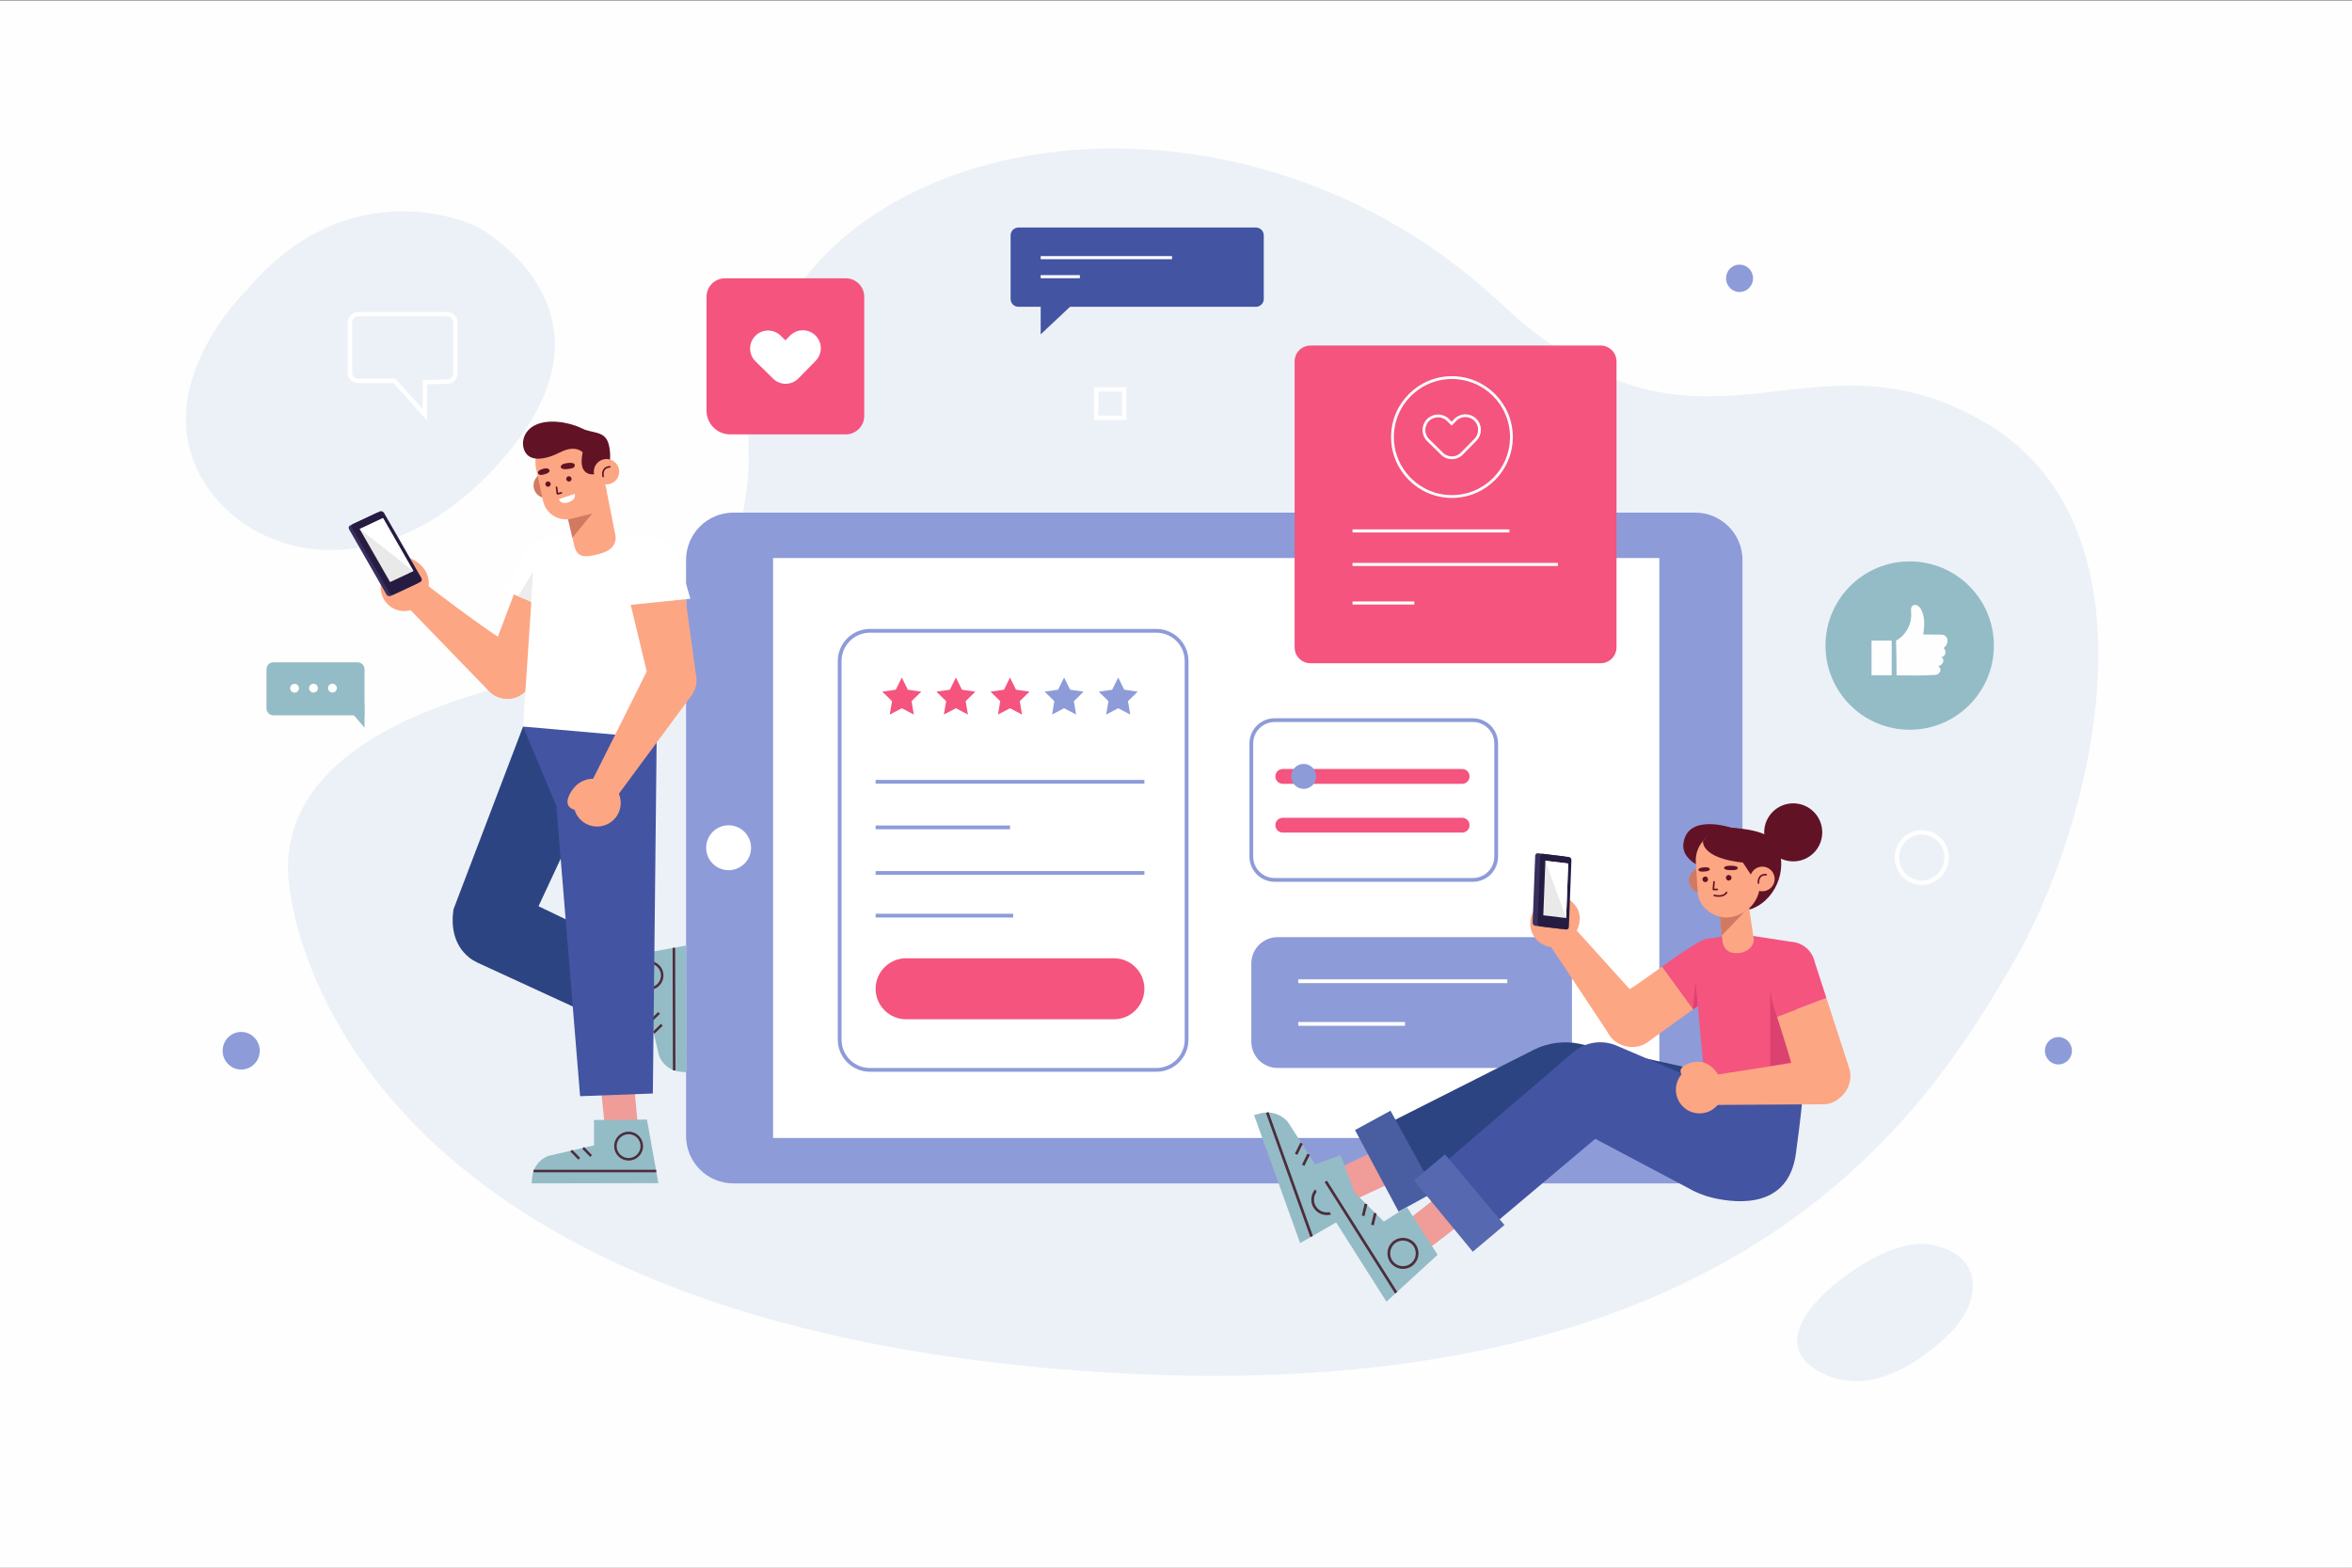 <?xml version="1.0" encoding="utf-8"?>
<!-- Generator: Adobe Illustrator 27.5.0, SVG Export Plug-In . SVG Version: 6.00 Build 0)  -->
<svg version="1.1" xmlns="http://www.w3.org/2000/svg" xmlns:xlink="http://www.w3.org/1999/xlink" x="0px" y="0px"
	 viewBox="0 0 750 500" style="enable-background:new 0 0 750 500;" xml:space="preserve">
<rect x="0" y="0" width="750" height="500" fill="#808080" stroke="none"/>
<g id="BACKGROUND">
	<rect x="0" y="0.193" style="fill:#FEFEFE;" width="749.999" height="500"/>
	<g>
		<path style="fill:#ECF1F7;" d="M238.683,144.494c0.063,2.41,2.633,59.45-54.409,69.358
			c-65.964,11.458-95.655,35.822-92.145,67.833s38.161,139.636,251.862,155.483c210.113,15.582,270.267-82.891,297.511-129.228
			c25.829-43.931,49.77-138.658-8.149-172.956c-57.919-34.298-90.211,22.257-155.094-38.507
			C387.204,11.203,236.05,43.125,238.683,144.494z"/>
		<path style="fill:#ECF1F7;" d="M616.673,397.165c0,0-7.367-2.642-20.543,4.803c-15.511,8.764-33.676,26.483-15.352,35.87
			c18.324,9.388,36.901-8.616,41.305-12.919C630.722,416.479,633.897,401.028,616.673,397.165z"/>
		<path style="fill:#ECF1F7;" d="M78.68,92.469c0,0-28.976,27.962-16.098,56.624s59.562,42.642,99.002-4.194
			c39.44-46.837-9.659-72.702-9.659-72.702S112.485,52.623,78.68,92.469z"/>
	</g>
</g>
<g id="OBJECTS">
	<g>
		<g>
			<path style="fill:#8D9BD9;" d="M218.772,362.331V178.595c0-8.34,6.761-15.1,15.1-15.1h306.664c8.34,0,15.1,6.761,15.1,15.1
				v183.736c0,8.34-6.761,15.1-15.1,15.1H233.872C225.532,377.431,218.772,370.671,218.772,362.331z"/>
			
				<rect x="295.341" y="129.158" transform="matrix(-1.836970e-16 1 -1 -1.836970e-16 658.284 -117.357)" style="fill:#FFFFFF;" width="184.959" height="282.61"/>
			<path style="fill:#FFFFFF;" d="M541.33,274.273c-2.104,0-3.81-1.706-3.81-3.81c0-2.104,1.706-3.81,3.81-3.81
				c2.104,0,3.81,1.706,3.81,3.81C545.14,272.567,543.434,274.273,541.33,274.273z"/>
			
				<ellipse transform="matrix(0.01 -1 1 0.01 -40.449 500.06)" style="fill:#FFFFFF;" cx="232.386" cy="270.463" rx="7.159" ry="7.159"/>
		</g>
		<g>
			<g>
				<path style="fill:none;stroke:#8D9BD9;stroke-width:1.2;stroke-miterlimit:10;" d="M368.751,341.223h-91.366
					c-5.316,0-9.626-4.309-9.626-9.625V210.825c0-5.316,4.31-9.625,9.626-9.625h91.366c5.316,0,9.625,4.309,9.625,9.625v120.772
					C378.376,336.913,374.067,341.223,368.751,341.223z"/>
				<g>
					<g>
						<polygon style="fill:#F4547E;" points="287.563,216.087 289.483,219.978 293.778,220.602 290.67,223.631 291.404,227.908 
							287.563,225.888 283.722,227.908 284.455,223.631 281.348,220.602 285.642,219.978 						"/>
						<polygon style="fill:#F4547E;" points="304.815,216.087 306.736,219.978 311.03,220.602 307.922,223.631 308.656,227.908 
							304.815,225.888 300.974,227.908 301.708,223.631 298.6,220.602 302.895,219.978 						"/>
						<polygon style="fill:#F4547E;" points="322.068,216.087 323.988,219.978 328.283,220.602 325.175,223.631 325.909,227.908 
							322.068,225.888 318.227,227.908 318.96,223.631 315.853,220.602 320.147,219.978 						"/>
						<polygon style="fill:#8D9BD9;" points="339.32,216.087 341.241,219.978 345.535,220.602 342.427,223.631 343.161,227.908 
							339.32,225.888 335.479,227.908 336.213,223.631 333.105,220.602 337.4,219.978 						"/>
						<polygon style="fill:#8D9BD9;" points="356.572,216.087 358.493,219.978 362.787,220.602 359.68,223.631 360.414,227.908 
							356.572,225.888 352.732,227.908 353.465,223.631 350.358,220.602 354.652,219.978 						"/>
					</g>
				</g>
				<g>
					<g>
						<path style="fill:#F4547E;" d="M355.193,325.086h-66.251c-5.371,0-9.725-4.354-9.725-9.725l0,0
							c0-5.371,4.354-9.725,9.725-9.725h66.251c5.371,0,9.725,4.354,9.725,9.725l0,0
							C364.918,320.732,360.564,325.086,355.193,325.086z"/>
					</g>
					
						<line style="fill:none;stroke:#8D9BD9;stroke-width:1.2;stroke-miterlimit:10;" x1="279.217" y1="278.422" x2="364.918" y2="278.422"/>
					
						<line style="fill:none;stroke:#8D9BD9;stroke-width:1.2;stroke-miterlimit:10;" x1="279.217" y1="263.884" x2="322.068" y2="263.884"/>
					
						<line style="fill:none;stroke:#8D9BD9;stroke-width:1.2;stroke-miterlimit:10;" x1="279.217" y1="249.345" x2="364.918" y2="249.345"/>
					
						<line style="fill:none;stroke:#8D9BD9;stroke-width:1.2;stroke-miterlimit:10;" x1="279.217" y1="292.029" x2="323.068" y2="292.029"/>
				</g>
			</g>
			<g>
				<path style="fill:#8D9BD9;" d="M492.898,340.612H407.39c-4.621,0-8.367-3.746-8.367-8.367V307.27
					c0-4.621,3.746-8.368,8.367-8.368h85.509c4.621,0,8.367,3.746,8.367,8.367v24.975
					C501.266,336.866,497.52,340.612,492.898,340.612z"/>
				
					<line style="fill:none;stroke:#FFFFFF;stroke-width:1.2;stroke-miterlimit:10;" x1="413.986" y1="312.954" x2="480.651" y2="312.954"/>
				
					<line style="fill:none;stroke:#FFFFFF;stroke-width:1.2;stroke-miterlimit:10;" x1="413.986" y1="326.561" x2="448.035" y2="326.561"/>
			</g>
			<g>
				<path style="fill:none;stroke:#8D9BD9;stroke-width:1.2;stroke-miterlimit:10;" d="M469.686,280.635h-63.249
					c-4.095,0-7.415-3.32-7.415-7.415v-36.118c0-4.095,3.32-7.415,7.415-7.415h63.249c4.095,0,7.415,3.32,7.415,7.415v36.118
					C477.101,277.315,473.781,280.635,469.686,280.635z"/>
				<g>
					<path style="fill:#F4547E;" d="M466.242,265.549h-57.19c-1.306,0-2.364-1.058-2.364-2.364l0,0c0-1.305,1.058-2.363,2.364-2.363
						h57.19c1.305,0,2.364,1.058,2.364,2.363l0,0C468.606,264.491,467.548,265.549,466.242,265.549z"/>
					<g>
						<path style="fill:#F4547E;" d="M466.242,249.99h-57.19c-1.306,0-2.364-1.058-2.364-2.364l0,0c0-1.305,1.058-2.364,2.364-2.364
							h57.19c1.305,0,2.364,1.058,2.364,2.364l0,0C468.606,248.931,467.548,249.99,466.242,249.99z"/>
						<path style="fill:#8D9BD9;" d="M419.646,246.998c0.411,2.686-1.869,4.966-4.555,4.555c-1.674-0.256-3.042-1.624-3.298-3.298
							c-0.411-2.686,1.869-4.966,4.555-4.555C418.022,243.956,419.39,245.324,419.646,246.998z"/>
					</g>
				</g>
			</g>
		</g>
	</g>
	<g>
		<g>
			<g>
				<g>
					<g>
						<polygon style="fill:#F09C98;" points="438.306,367.121 427.257,372.381 431.079,383.07 442.753,377.635 						"/>
					</g>
					<g>
						<path style="fill:#94BCC6;" d="M427.526,368.436l-8.18,2.925l-8.657-13.511c-2.182-2.563-5.655-3.624-8.897-2.72l-1.905,0.499
							l14.694,40.846l19.19-11.021L427.526,368.436z"/>
						
							<line style="fill:none;stroke:#4D2D3C;stroke-width:0.867;stroke-miterlimit:10;" x1="404.093" y1="354.817" x2="418.24" y2="394.374"/>
						<path style="fill:none;stroke:#4D2D3C;stroke-width:0.867;stroke-miterlimit:10;" d="M424.614,386.854
							c-2.351,0.841-4.938-0.384-5.778-2.734c-0.841-2.351,0.383-4.938,2.734-5.778c2.351-0.841,4.938,0.384,5.779,2.734
							C428.189,383.426,426.965,386.013,424.614,386.854z"/>
						
							<line style="fill:none;stroke:#4D2D3C;stroke-width:0.867;stroke-miterlimit:10;" x1="415.033" y1="364.629" x2="413.312" y2="368.134"/>
						
							<line style="fill:none;stroke:#4D2D3C;stroke-width:0.867;stroke-miterlimit:10;" x1="417.283" y1="368.148" x2="415.562" y2="371.653"/>
					</g>
				</g>
				<g>
					<path style="fill:#2D4482;" d="M446.835,381.858l-8.528-21.384l50.867-25.693c4.431-2.194,9.461-2.865,14.312-1.911
						l52.06,11.514l-17.426,22.233l-39.436-10.281L446.835,381.858z"/>
					<polygon style="fill:#485EA1;" points="445.978,386.439 432.075,360.422 443.402,354.251 457.567,380.071 					"/>
				</g>
			</g>
			<g>
				<g>
					<g>
						<polygon style="fill:#F09C98;" points="458.844,381.325 449.21,388.872 455.276,398.468 465.48,390.613 						"/>
					</g>
					<g>
						<path style="fill:#94BCC6;" d="M448.611,384.963l-7.343,4.641l-11.399-11.293c-2.689-2.024-6.309-2.301-9.276-0.71
							l-1.75,0.903l23.262,36.65l16.319-14.947L448.611,384.963z"/>
						
							<line style="fill:none;stroke:#4D2D3C;stroke-width:0.867;stroke-miterlimit:10;" x1="422.77" y1="376.792" x2="445.216" y2="412.304"/>
						<path style="fill:none;stroke:#4D2D3C;stroke-width:0.867;stroke-miterlimit:10;" d="M449.793,403.573
							c-2.11,1.334-4.902,0.704-6.236-1.406c-1.334-2.11-0.704-4.902,1.406-6.236c2.11-1.334,4.902-0.704,6.236,1.406
							C452.533,399.447,451.904,402.239,449.793,403.573z"/>
						
							<line style="fill:none;stroke:#4D2D3C;stroke-width:0.867;stroke-miterlimit:10;" x1="435.588" y1="383.977" x2="434.674" y2="387.773"/>
						
							<line style="fill:none;stroke:#4D2D3C;stroke-width:0.867;stroke-miterlimit:10;" x1="438.553" y1="386.919" x2="437.639" y2="390.715"/>
					</g>
				</g>
				<g>
					<path style="fill:#4354A2;" d="M574.468,349.437l-30.831-10.372l-0.822,6.112l-27.315-11.68
						c-4.639-1.984-10.001-1.169-13.841,2.102l-46.107,39.565l15.828,19.466l37.31-31.416l29.266,15.5
						c2.561,1.516,5.327,2.656,8.226,3.328c8.382,1.943,24.158,3.176,26.492-14.169
						C575.875,344.079,574.468,349.437,574.468,349.437z"/>
					<polygon style="fill:#5669B0;" points="469.642,399.226 450.88,376.462 460.768,368.179 479.747,390.696 					"/>
				</g>
			</g>
		</g>
		<g>
			<g>
				<g>
					<path style="fill:#F4547E;" d="M550.221,314.499c3.718-2.114,5.182-6.733,3.362-10.604c-1.965-4.178-6.99-5.909-11.109-3.822
						c-2.948,1.494-7.607,4.744-12.524,8.249l9.823,13.682L550.221,314.499z"/>
					<path style="fill:#FCA684;" d="M539.893,321.917l-9.942-13.596c-6.508,4.64-9.419,6.878-13.485,8.951
						c-4.585,2.338-6.199,8.09-3.502,12.474l0,0c2.49,4.046,7.738,5.392,11.868,3.044L539.893,321.917z"/>
					<polygon style="fill:#DB4271;" points="541.399,320.836 540.734,312.323 539.893,321.917 					"/>
				</g>
				<g>
					<g>
						<path style="fill:#FCA684;" d="M498.566,292.133l26.456,29.271c2.715,3.193,2.212,8.007-1.105,10.569l0,0
							c-3.354,2.591-8.2,1.813-10.573-1.699l-21.035-31.712L498.566,292.133z"/>
						<g>
							<path style="fill:#FCA684;" d="M490.751,300.41c3.238,2.623,7.989,2.125,10.612-1.113c2.623-3.238,2.125-7.989-1.113-10.612
								c-3.238-2.623-7.989-2.125-10.612,1.113C487.015,293.036,487.513,297.787,490.751,300.41z"/>
							<path style="fill:#FCA684;" d="M496.298,287.462c0,0,0.669-2.9,3.928-0.651c3.259,2.249,5.442,6.232,1.138,12.487
								L496.298,287.462z"/>
						</g>
					</g>
					<g>
						<path style="fill:#37305E;" d="M498.695,273.136l-8.287-1.004c-0.461-0.056-0.85,0.302-0.869,0.799l-0.814,21.332
							c-0.019,0.497,0.339,0.945,0.8,1.001l8.287,1.004c0.461,0.056,0.85-0.302,0.869-0.799l0.814-21.332
							C499.514,273.64,499.156,273.192,498.695,273.136z"/>
						<path style="fill:#261C42;" d="M500.293,273.329l-8.287-1.004c-0.461-0.056-0.85,0.302-0.869,0.799l-0.814,21.332
							c-0.019,0.497,0.339,0.945,0.8,1.001l8.287,1.004c0.461,0.056,0.85-0.302,0.869-0.799l0.814-21.332
							C501.112,273.833,500.753,273.385,500.293,273.329z"/>
						<polygon style="fill:#E9E9E9;" points="500.071,275.418 492.789,274.536 492.125,291.921 499.407,292.804 						"/>
						<polygon style="fill:#FFFFFF;" points="492.789,274.536 499.407,292.804 500.071,275.418 						"/>
					</g>
				</g>
			</g>
			<g>
				<g>
					<path style="fill:#F4547E;" d="M549.998,298.359l-6.482,1.764c-1.042,0.289-3.325,5.645-3.419,6.723l3.307,35.515l28.98,4.831
						l0.682-42.113c0.31-1.922-0.922-4.441-2.826-4.848l-11.338-1.734L549.998,298.359z"/>
				</g>
				<polygon style="fill:#DB4271;" points="571.028,338.815 564.493,315.874 564.493,340.088 571.028,338.815 				"/>
			</g>
			<g>
				<g>
					<g>
						<path style="fill:#FCA684;" d="M582.391,318.282l-15.756,6.006c2.441,7.611,5.172,15.792,5.911,20.296
							c0.833,5.079,5.822,8.366,10.819,7.129h0c4.612-1.142,7.489-5.732,6.508-10.381L582.391,318.282z"/>
						<g>
							<path style="fill:#F4547E;" d="M578.682,306.855c-0.884-4.184-4.839-6.984-9.079-6.427
								c-4.577,0.602-5.846,10.887-5.11,15.445c0.527,3.263,0.298,2.664,2.143,8.414l15.756-6.006L578.682,306.855z"/>
						</g>
					</g>
					<g>
						<path style="fill:#FCA684;" d="M541.61,343.672l38.98-6.105c4.158-0.523,7.91,2.534,8.238,6.713l0,0
							c0.331,4.226-2.974,7.854-7.212,7.917l-38.054,0.232L541.61,343.672z"/>
						<g>
							<path style="fill:#FCA684;" d="M544.256,354.744c3.968-1.273,6.153-5.521,4.881-9.489c-1.273-3.968-5.521-6.153-9.489-4.881
								c-3.968,1.273-6.153,5.521-4.881,9.489C536.039,353.831,540.287,356.016,544.256,354.744z"/>
							<path style="fill:#FCA684;" d="M536.46,343.012c0,0-2.06-2.148,1.606-3.643c3.666-1.495,8.194-1.14,11.071,5.886
								L536.46,343.012z"/>
						</g>
					</g>
				</g>
			</g>
		</g>
		<g>
			<path style="fill:#611225;" d="M544.373,264.123c0,0,18.167-1.531,21.984,4.955c3.817,6.486,0.888,17.187-7.489,20.693
				c-7.98,3.34-6.201-22.904-6.201-22.904L544.373,264.123z"/>
			<path style="fill:#611225;" d="M552.214,264.038c0,0-14.146-4.822-15.413,4.993c-0.845,6.544,9.801,9.024,9.801,9.024
				L552.214,264.038z"/>
			<path style="fill:#D17A62;" d="M546.403,280.382c0.224,2.16-1.346,4.092-3.505,4.316c-2.16,0.224-4.092-1.345-4.316-3.505
				c-0.224-2.16,1.346-4.092,3.505-4.316C544.247,276.653,546.179,278.222,546.403,280.382z"/>
			<path style="fill:#FCA684;" d="M548.38,291.332l0.833,8.528c0.286,2.995,2.285,4.42,5.231,4.115l0,0
				c2.515-0.261,4.742-1.803,4.796-4.331l-1.956-13.357L548.38,291.332z"/>
			<polygon style="fill:#D17A62;" points="548.995,298.443 558.654,288.326 548.277,290.459 			"/>
			<path style="fill:#FCA684;" d="M551.027,292.625L551.027,292.625c-5.048,0.186-9.352-3.649-9.643-7.767l-0.626-9.719
				c-0.364-5.161,3.432-9.68,8.578-10.214l0,0c5.268-0.546,10.905,3.187,11.451,8.455l0.419,7.823
				C561.53,287.252,557.053,292,551.027,292.625z"/>
			<path style="fill:#611225;" d="M543.047,268.221c0,0-1.065,6.473,16.929,7.203c0.381,0.015,6.558-10.121-7.763-11.386
				C552.214,264.038,547.376,262.752,543.047,268.221z"/>
			<polygon style="fill:#611225;" points="554.703,273.504 559.066,280.087 564.176,273.701 			"/>
			<g>
				<path style="fill:#FCA684;" d="M565.881,279.928c0.224,2.16-1.346,4.092-3.505,4.316c-2.16,0.224-4.092-1.345-4.316-3.505
					c-0.224-2.16,1.345-4.092,3.505-4.316C563.725,276.199,565.658,277.769,565.881,279.928z"/>
				
					<path style="fill:none;stroke:#611225;stroke-width:0.509;stroke-linecap:round;stroke-linejoin:round;stroke-miterlimit:10;" d="
					M560.725,281.638c0,0-0.294-2.835,2.463-2.67"/>
			</g>
			<g>
				
					<polyline style="fill:none;stroke:#611225;stroke-width:0.509;stroke-linecap:round;stroke-linejoin:round;stroke-miterlimit:10;" points="
					546.564,281.259 546.353,283.68 547.603,283.683 				"/>
				<path style="fill:#611225;" d="M551.878,276.118c0,0-2.133-0.103-2.125,0.764c0,0,0.021,0.586,1.881,0.64
					c1.86,0.053,2.337-0.099,2.488-0.655C554.273,276.31,552.875,276.089,551.878,276.118z"/>
				<path style="fill:#611225;" d="M543.32,276.64c0,0,1.75-0.241,1.92,0.568c0,0,0.102,0.548-1.431,0.724
					c-1.533,0.176-2.04-0.002-2.2-0.442C541.428,276.992,542.486,276.681,543.32,276.64z"/>
				<path style="fill:#611225;" d="M544.66,280.395c0.033,0.492-0.34,0.918-0.832,0.951c-0.492,0.033-0.918-0.34-0.951-0.832
					c-0.033-0.492,0.34-0.918,0.832-0.951C544.201,279.53,544.627,279.903,544.66,280.395z"/>
				<path style="fill:#611225;" d="M552.147,279.896c0.033,0.492-0.34,0.918-0.832,0.951c-0.492,0.033-0.918-0.34-0.951-0.832
					c-0.033-0.492,0.34-0.918,0.832-0.951C551.689,279.031,552.115,279.404,552.147,279.896z"/>
				
					<path style="fill:none;stroke:#611225;stroke-width:0.509;stroke-linecap:round;stroke-linejoin:round;stroke-miterlimit:10;" d="
					M546.634,285.582c0,0,2.848,0.834,3.938-0.946"/>
			</g>
			
				<ellipse transform="matrix(0.657 -0.754 0.754 0.657 -4.223 522.099)" style="fill:#611225;" cx="571.862" cy="265.692" rx="9.256" ry="9.256"/>
		</g>
	</g>
	<g>
		<g>
			<path style="fill:none;stroke:#FFFFFF;stroke-width:1.4;stroke-miterlimit:10;" d="M142.59,100.208h-28.354
				c-1.452,0-2.629,1.194-2.629,2.666v15.946c0,1.472,1.177,2.666,2.629,2.666h11.554l9.714,10.836V121.88l7.138-0.145
				c1.431-0.029,2.576-1.214,2.576-2.665v-16.196C145.219,101.402,144.042,100.208,142.59,100.208z"/>
			<ellipse style="fill:#8D9BD9;" cx="76.913" cy="335.128" rx="5.913" ry="5.996"/>
			
				<ellipse style="fill:none;stroke:#FFFFFF;stroke-width:1.4;stroke-miterlimit:10;" cx="612.815" cy="273.504" rx="7.917" ry="8.028"/>
			<path style="fill:#8D9BD9;" d="M559.011,88.763c0,2.413-1.929,4.368-4.308,4.368c-2.379,0-4.308-1.956-4.308-4.368
				s1.929-4.368,4.308-4.368C557.082,84.395,559.011,86.351,559.011,88.763z"/>
			<path style="fill:#8D9BD9;" d="M660.688,335.128c0,2.413-1.929,4.368-4.308,4.368c-2.379,0-4.308-1.956-4.308-4.368
				s1.929-4.368,4.308-4.368C658.759,330.759,660.688,332.715,660.688,335.128z"/>
			
				<rect x="349.548" y="124.19" style="fill:none;stroke:#FFFFFF;stroke-width:1.4;stroke-miterlimit:10;" width="8.943" height="9.068"/>
		</g>
		<g>
			<g>
				<g>
					<path style="fill:#4354A2;" d="M400.487,97.849h-75.728c-1.381,0-2.5-1.119-2.5-2.5V75.067c0-1.381,1.119-2.5,2.5-2.5h75.728
						c1.381,0,2.5,1.119,2.5,2.5v20.282C402.986,96.73,401.867,97.849,400.487,97.849z"/>
					<g>
						
							<line style="fill:none;stroke:#FFFFFF;stroke-width:0.98;stroke-miterlimit:10;" x1="331.852" y1="82.176" x2="373.744" y2="82.176"/>
						
							<line style="fill:none;stroke:#FFFFFF;stroke-width:0.98;stroke-miterlimit:10;" x1="331.852" y1="88.24" x2="344.346" y2="88.24"/>
					</g>
				</g>
				<polygon style="fill:#4354A2;" points="331.852,94.989 331.852,106.644 344.244,94.989 				"/>
			</g>
			<g>
				<g>
					<circle style="fill:#94BCC6;" cx="608.96" cy="205.899" r="26.849"/>
				</g>
				<g>
					<g>
						<g>
							<path style="fill:#FEFEFE;" d="M604.764,215.385c4.255,0.073,8.563,0.13,12.476-0.14c1.239-0.086,2.309-2.054,0.805-2.675
								c0.633-0.325,1.275-0.638,1.551-1.348c0.262-0.672-0.053-1.584-0.753-1.757c1.476,0.365,2.058-1.977,0.906-2.733
								c0.609-0.519,1.116-1.205,1.245-1.995c0.129-0.79-0.195-1.682-0.898-2.064c-0.461-0.251-1.01-0.261-1.534-0.265
								c-1.77-0.013-3.539-0.026-5.309-0.04c0.479-2.769,0.623-5.787-0.784-8.219c-0.424-0.733-1.563-1.611-2.467-1.047
								c-0.848,0.529-0.612,1.842-0.57,2.671c0.177,3.444-1.783,6.91-4.826,8.533C604.608,204.304,604.809,211.642,604.764,215.385z
								"/>
						</g>
					</g>
					<rect x="596.79" y="204.304" style="fill:#FEFEFE;" width="6.431" height="11.07"/>
				</g>
			</g>
			<g>
				<g>
					<g>
						<g>
							<path style="fill:#F4547E;" d="M269.697,138.539h-36.854c-4.168,0-7.547-3.379-7.547-7.547v-36.34
								c0-3.252,2.637-5.889,5.889-5.889h38.512c3.252,0,5.889,2.636,5.889,5.889v37.998
								C275.586,135.902,272.949,138.539,269.697,138.539z"/>
						</g>
					</g>
				</g>
				<path style="fill:#FFFFFF;" d="M260.018,106.976c-2.265-2.217-5.892-2.179-8.106,0.085l-1.461,1.491l-1.503-1.48
					c-2.255-2.224-5.885-2.194-8.107,0.062c-2.221,2.257-2.194,5.886,0.063,8.108l5.576,5.492c0.012,0.012,0.02,0.026,0.031,0.037
					c0.89,0.872,1.99,1.394,3.135,1.569c1.764,0.271,3.628-0.283,4.972-1.655l5.486-5.602
					C262.319,112.821,262.281,109.192,260.018,106.976z"/>
			</g>
			<g>
				<g>
					<path style="fill:#94BCC6;" d="M87.186,228.142h29.049v-14.696c0-1.218-0.988-2.206-2.206-2.206H87.186
						c-1.218,0-2.206,0.988-2.206,2.206v12.49C84.98,227.154,85.968,228.142,87.186,228.142z"/>
					<polygon style="fill:#94BCC6;" points="116.233,224.645 116.256,232.113 109.879,224.665 					"/>
					<g>
						<path style="fill:#FFFFFF;" d="M95.338,219.499c0.003,0.777-0.625,1.409-1.403,1.411c-0.777,0.002-1.409-0.626-1.411-1.403
							c-0.003-0.777,0.625-1.409,1.403-1.411C94.703,218.094,95.335,218.722,95.338,219.499z"/>
						<path style="fill:#FFFFFF;" d="M101.373,219.48c0.002,0.777-0.626,1.409-1.403,1.411c-0.777,0.002-1.409-0.626-1.411-1.403
							c-0.002-0.777,0.626-1.409,1.403-1.411C100.739,218.075,101.371,218.703,101.373,219.48z"/>
						<path style="fill:#FFFFFF;" d="M107.408,219.461c0.002,0.777-0.626,1.409-1.403,1.411c-0.777,0.002-1.409-0.626-1.411-1.403
							c-0.002-0.777,0.626-1.409,1.403-1.411C106.774,218.056,107.406,218.684,107.408,219.461z"/>
					</g>
				</g>
			</g>
			<g>
				<g>
					<path style="fill:#F4547E;" d="M510.406,211.532h-92.522c-2.796,0-5.063-2.267-5.063-5.063v-91.198
						c0-2.796,2.267-5.063,5.063-5.063h92.522c2.796,0,5.063,2.267,5.063,5.063v91.198
						C515.469,209.266,513.202,211.532,510.406,211.532z"/>
				</g>
				<g>
					
						<line style="fill:none;stroke:#FFFFFF;stroke-width:0.98;stroke-miterlimit:10;" x1="431.286" y1="180.024" x2="496.779" y2="180.024"/>
					
						<line style="fill:none;stroke:#FFFFFF;stroke-width:0.98;stroke-miterlimit:10;" x1="431.286" y1="192.319" x2="450.99" y2="192.319"/>
					<path style="fill:none;stroke:#FFFFFF;stroke-width:0.98;stroke-miterlimit:10;" d="M469.966,192.319"/>
					
						<line style="fill:none;stroke:#FFFFFF;stroke-width:0.98;stroke-miterlimit:10;" x1="431.286" y1="169.332" x2="481.315" y2="169.332"/>
				</g>
				<g>
					<path style="fill:none;stroke:#FFFFFF;stroke-width:0.889;stroke-miterlimit:10;" d="M481.956,139.394
						c0,10.473-8.49,18.963-18.963,18.963c-10.473,0-18.963-8.49-18.963-18.963c0-10.473,8.49-18.963,18.963-18.963
						C473.466,120.431,481.956,128.921,481.956,139.394z"/>
					<path style="fill:none;stroke:#FFFFFF;stroke-width:0.889;stroke-miterlimit:10;" d="M470.43,133.867
						c-1.781-1.744-4.634-1.714-6.376,0.067l-1.149,1.173l-1.182-1.164c-1.773-1.749-4.628-1.725-6.376,0.048
						c-1.747,1.775-1.725,4.629,0.05,6.377l4.386,4.32c0.009,0.009,0.015,0.02,0.025,0.029c0.7,0.686,1.566,1.096,2.465,1.234
						c1.388,0.213,2.853-0.223,3.91-1.301l4.314-4.406C472.24,138.463,472.21,135.609,470.43,133.867z"/>
				</g>
			</g>
		</g>
	</g>
	<g>
		<g>
			<g>
				<g>
					<path style="fill:#2D4482;" d="M167.301,230.411l-22.692,59.605c-0.735,4.794-0.231,11.105,4.922,15.317
						c0.81,0.662,1.721,1.192,2.658,1.659l48.622,22.387l-0.723-26.743l-28.366-13.601l25.151-53.943L167.301,230.411z"/>
				</g>
			</g>
			<g>
				<g>
					<polygon style="fill:#F09C98;" points="188.788,319.95 200.124,318.775 200.098,308.203 188.161,309.338 					"/>
				</g>
				<g>
					<path style="fill:#94BCC6;" d="M198.659,322.154l8.09-0.019l3.389,14.554c1.117,2.929,3.834,4.942,6.961,5.158l1.827,0.156
						l-0.173-40.425l-20.275,3.695L198.659,322.154z"/>
					
						<line style="fill:none;stroke:#4D2D3C;stroke-width:0.807;stroke-miterlimit:10;" x1="214.982" y1="341.405" x2="214.888" y2="302.282"/>
					<path style="fill:none;stroke:#4D2D3C;stroke-width:0.807;stroke-miterlimit:10;" d="M206.951,306.896
						c2.325-0.006,4.214,1.875,4.219,4.2c0.006,2.325-1.874,4.214-4.199,4.22c-2.325,0.005-4.214-1.875-4.22-4.199
						C202.746,308.791,204.626,306.902,206.951,306.896z"/>
					
						<line style="fill:none;stroke:#4D2D3C;stroke-width:0.807;stroke-miterlimit:10;" x1="208.438" y1="329.386" x2="211.039" y2="326.846"/>
					
						<line style="fill:none;stroke:#4D2D3C;stroke-width:0.807;stroke-miterlimit:10;" x1="207.558" y1="325.597" x2="210.16" y2="323.057"/>
				</g>
			</g>
			<g>
				<g>
					<g>
						<polygon style="fill:#F09C98;" points="191.649,347.346 192.796,358.685 203.368,358.685 202.263,346.745 						"/>
					</g>
					<g>
						<path style="fill:#94BCC6;" d="M189.421,357.212v8.09l-14.562,3.355c-2.932,1.11-4.951,3.822-5.174,6.948l-0.16,1.827
							l40.425-0.076l-3.646-20.283L189.421,357.212z"/>
						
							<line style="fill:none;stroke:#4D2D3C;stroke-width:0.807;stroke-miterlimit:10;" x1="170.131" y1="373.489" x2="209.254" y2="373.489"/>
						<path style="fill:none;stroke:#4D2D3C;stroke-width:0.807;stroke-miterlimit:10;" d="M204.659,365.541
							c0,2.325-1.885,4.209-4.21,4.209c-2.325,0-4.21-1.885-4.21-4.209c0-2.325,1.885-4.21,4.21-4.21
							C202.774,361.331,204.659,363.216,204.659,365.541z"/>
						
							<line style="fill:none;stroke:#4D2D3C;stroke-width:0.807;stroke-miterlimit:10;" x1="182.165" y1="366.973" x2="184.699" y2="369.581"/>
						
							<line style="fill:none;stroke:#4D2D3C;stroke-width:0.807;stroke-miterlimit:10;" x1="185.957" y1="366.103" x2="188.49" y2="368.711"/>
					</g>
				</g>
				<polygon style="fill:#4354A2;" points="175.233,230.411 175.401,232.465 166.795,231.74 177.414,257.092 184.978,349.621 
					208.18,348.762 209.449,230.411 				"/>
			</g>
		</g>
		<g>
			<g>
				<g>
					<g>
						<path style="fill:#FCA684;" d="M165.96,207.785c-12.793-7.837-30.681-21.908-30.681-21.908l-6.694,6.314l27.822,28.746
							c3.933,3.355,9.956,2.249,12.441-2.285v0C170.938,214.838,169.669,210.057,165.96,207.785z"/>
					</g>
					<g>
						<g>
							<path style="fill:#FCA684;" d="M124.92,193.74c3.52,2.206,8.162,1.141,10.368-2.38c2.206-3.52,1.141-8.162-2.38-10.368
								c-3.52-2.206-8.162-1.141-10.368,2.38C120.334,186.892,121.399,191.534,124.92,193.74z"/>
							<path style="fill:#FCA684;" d="M127.418,179.999c0,0,0.884-3.314,4.38-1.48c3.495,1.833,6.997,6.134,3.491,12.842
								L127.418,179.999z"/>
						</g>
					</g>
					<g>
						<path style="fill:#37305E;" d="M120.149,163.593l-8.474,3.97c-0.471,0.221-0.629,0.792-0.351,1.276l11.902,20.759
							c0.277,0.484,0.884,0.697,1.356,0.476l8.474-3.97c0.471-0.221,0.629-0.792,0.351-1.276l-11.902-20.759
							C121.227,163.585,120.62,163.372,120.149,163.593z"/>
						<path style="fill:#261C42;" d="M121.104,163.118l-8.474,3.97c-0.471,0.221-0.629,0.792-0.351,1.275l11.902,20.759
							c0.277,0.484,0.884,0.697,1.355,0.476l8.474-3.97c0.471-0.221,0.629-0.792,0.351-1.275l-11.902-20.759
							C122.183,163.11,121.576,162.897,121.104,163.118z"/>
						<polygon style="fill:#E9E9E9;" points="122.135,165.236 114.689,168.724 124.389,185.643 131.835,182.154 						"/>
						<polygon style="fill:#FFFFFF;" points="114.689,168.724 131.835,182.154 122.135,165.236 						"/>
					</g>
				</g>
				<g>
					<path style="fill:#FCA684;" d="M183.042,190.089l-14.224,28.578c-1.589,3.193-5.273,4.856-8.769,3.96l0,0
						c-4.26-1.093-6.603-5.518-5.069-9.572l11.22-29.646L183.042,190.089z"/>
					<path style="fill:#FFFFFF;" d="M185.347,184.552l-4.019,12.447l-20.501-8.705l6.129-11.456
						c2.036-3.892,6.158-5.768,11.417-5.62l-0.725,0.419C183.585,172.738,187.202,178.806,185.347,184.552z"/>
					<polygon style="fill:#EDEDED;" points="169.421,191.943 170.063,182.21 165.224,190.161 					"/>
				</g>
			</g>
			<g>
				<path style="fill:#FFFFFF;" d="M178.373,171.218l28.121-0.008c4.146,0,0.705,3.138,1.14,7.26l1.761,56.991l-42.6-3.721
					l3.505-53.129C170.669,174.427,174.173,171.218,178.373,171.218z"/>
			</g>
			<g>
				<g>
					<g>
						<g>
							<path style="fill:#FCA684;" d="M217.677,184.275l4.335,31.626c0.484,3.533-1.624,6.983-5.017,8.21l0,0
								c-4.136,1.495-8.564-0.842-9.578-5.057l-7.419-30.817L217.677,184.275z"/>
							<path style="fill:#FFFFFF;" d="M216.464,178.401l3.687,12.549l-21.967,2.261l-1.262-10.831
								c-0.508-4.363,1.888-8.548,5.908-10.318l0,0C208.356,169.63,214.762,172.608,216.464,178.401z"/>
						</g>
					</g>
					<g>
						<g>
							<path style="fill:#FCA684;" d="M206.62,213.387c-6.648,13.449-18.261,36.503-18.261,36.503l6.894,6.095l25.329-34.274
								c2.986-4.221,1.339-10.119-3.401-12.183l0,0C213.194,207.791,208.547,209.488,206.62,213.387z"/>
						</g>
						<g>
							<path style="fill:#FCA684;" d="M197.126,259.495c1.879-3.705,0.398-8.232-3.307-10.111
								c-3.705-1.878-8.232-0.398-10.111,3.307c-1.879,3.705-0.398,8.232,3.307,10.111
								C190.721,264.681,195.247,263.2,197.126,259.495z"/>
							<path style="fill:#FCA684;" d="M183.215,258.25c0,0-3.38-0.581-1.87-4.228c1.51-3.647,5.476-7.523,12.474-4.638
								L183.215,258.25z"/>
						</g>
					</g>
				</g>
			</g>
		</g>
		<g>
			<path style="fill:#D17A62;" d="M178.118,153.848c0.54,2.173-0.784,4.372-2.957,4.911c-2.173,0.54-4.372-0.784-4.911-2.957
				c-0.54-2.173,0.784-4.372,2.957-4.911C175.379,150.352,177.578,151.676,178.118,153.848z"/>
			<path style="fill:#FCA684;" d="M179.875,160.085l3.283,14.074c0.948,3.951,3.727,3.575,7.609,2.611l0,0
				c3.314-0.823,5.908-2.498,5.503-5.888l-3.035-15.338L179.875,160.085z"/>
			<polygon style="fill:#D17A62;" points="182.531,171.5 191.109,160.988 180.648,163.452 			"/>
			<path style="fill:#FCA684;" d="M187.817,164.055l-5.501,1.367c-4.131,1.026-8.29-1.572-9.18-5.735l-2.186-10.216
				c-1.115-5.217,2.109-10.378,7.286-11.663l0,0c5.3-1.317,11.593,1.682,12.909,6.982l2.089,10.755
				C193.985,159.371,191.602,163.115,187.817,164.055z"/>
			<path style="fill:#611225;" d="M191.154,150.923c0,0-7.309,2.713-5.354-6.661c0,0-2.224-2.515-7.069-0.054
				c-4.845,2.461-9.964,3.312-11.553-0.62c-1.588-3.933,1.257-10.34,11.808-8.923c0,0,3.733,0.497,6.714,2.025
				c2.98,1.527,6.943,0.66,8.232,4.483C195.21,144.962,194.694,151.933,191.154,150.923z"/>
			<g>
				<path style="fill:#FCA684;" d="M197.34,149.468c0.54,2.173-0.784,4.372-2.957,4.911c-2.173,0.54-4.372-0.784-4.911-2.957
					c-0.54-2.173,0.784-4.372,2.957-4.911C194.601,145.972,196.8,147.296,197.34,149.468z"/>
				
					<path style="fill:none;stroke:#611225;stroke-width:0.516;stroke-linecap:round;stroke-linejoin:round;stroke-miterlimit:10;" d="
					M192.321,151.957c0,0-0.708-2.852,2.13-3.081"/>
			</g>
			<g>
				
					<polyline style="fill:none;stroke:#611225;stroke-width:0.516;stroke-linecap:round;stroke-linejoin:round;stroke-miterlimit:10;" points="
					177.461,155.406 177.755,157.513 179.016,157.2 				"/>
				<path style="fill:#611225;" d="M175.577,154.196c0.113,0.455-0.164,0.915-0.619,1.027c-0.455,0.113-0.915-0.164-1.028-0.619
					c-0.113-0.455,0.164-0.915,0.619-1.028S175.464,153.741,175.577,154.196z"/>
				<path style="fill:#611225;" d="M182.232,152.543c0.113,0.455-0.164,0.915-0.619,1.027c-0.455,0.113-0.915-0.164-1.028-0.619
					c-0.113-0.455,0.164-0.915,0.619-1.028C181.659,151.811,182.119,152.088,182.232,152.543z"/>
				<path style="fill:#611225;" d="M180.796,147.708c0,0-2.202,0.206-1.97,1.356c0,0,0.174,0.775,2.085,0.548
					c1.911-0.227,2.359-0.507,2.369-1.27C183.29,147.578,181.806,147.51,180.796,147.708z"/>
				<path style="fill:#611225;" d="M173.119,149.548c0,0,1.722-0.6,2.106,0.446c0,0,0.246,0.711-1.272,1.191
					c-1.518,0.48-2.081,0.325-2.359-0.233C171.28,150.32,172.279,149.737,173.119,149.548z"/>
				<path style="fill:#FFFFFF;" d="M178.238,159.167l5.042-1.654c0,0,0.801,1.997-2.612,2.86
					C180.668,160.373,178.722,160.821,178.238,159.167z"/>
			</g>
		</g>
	</g>
</g>
</svg>
